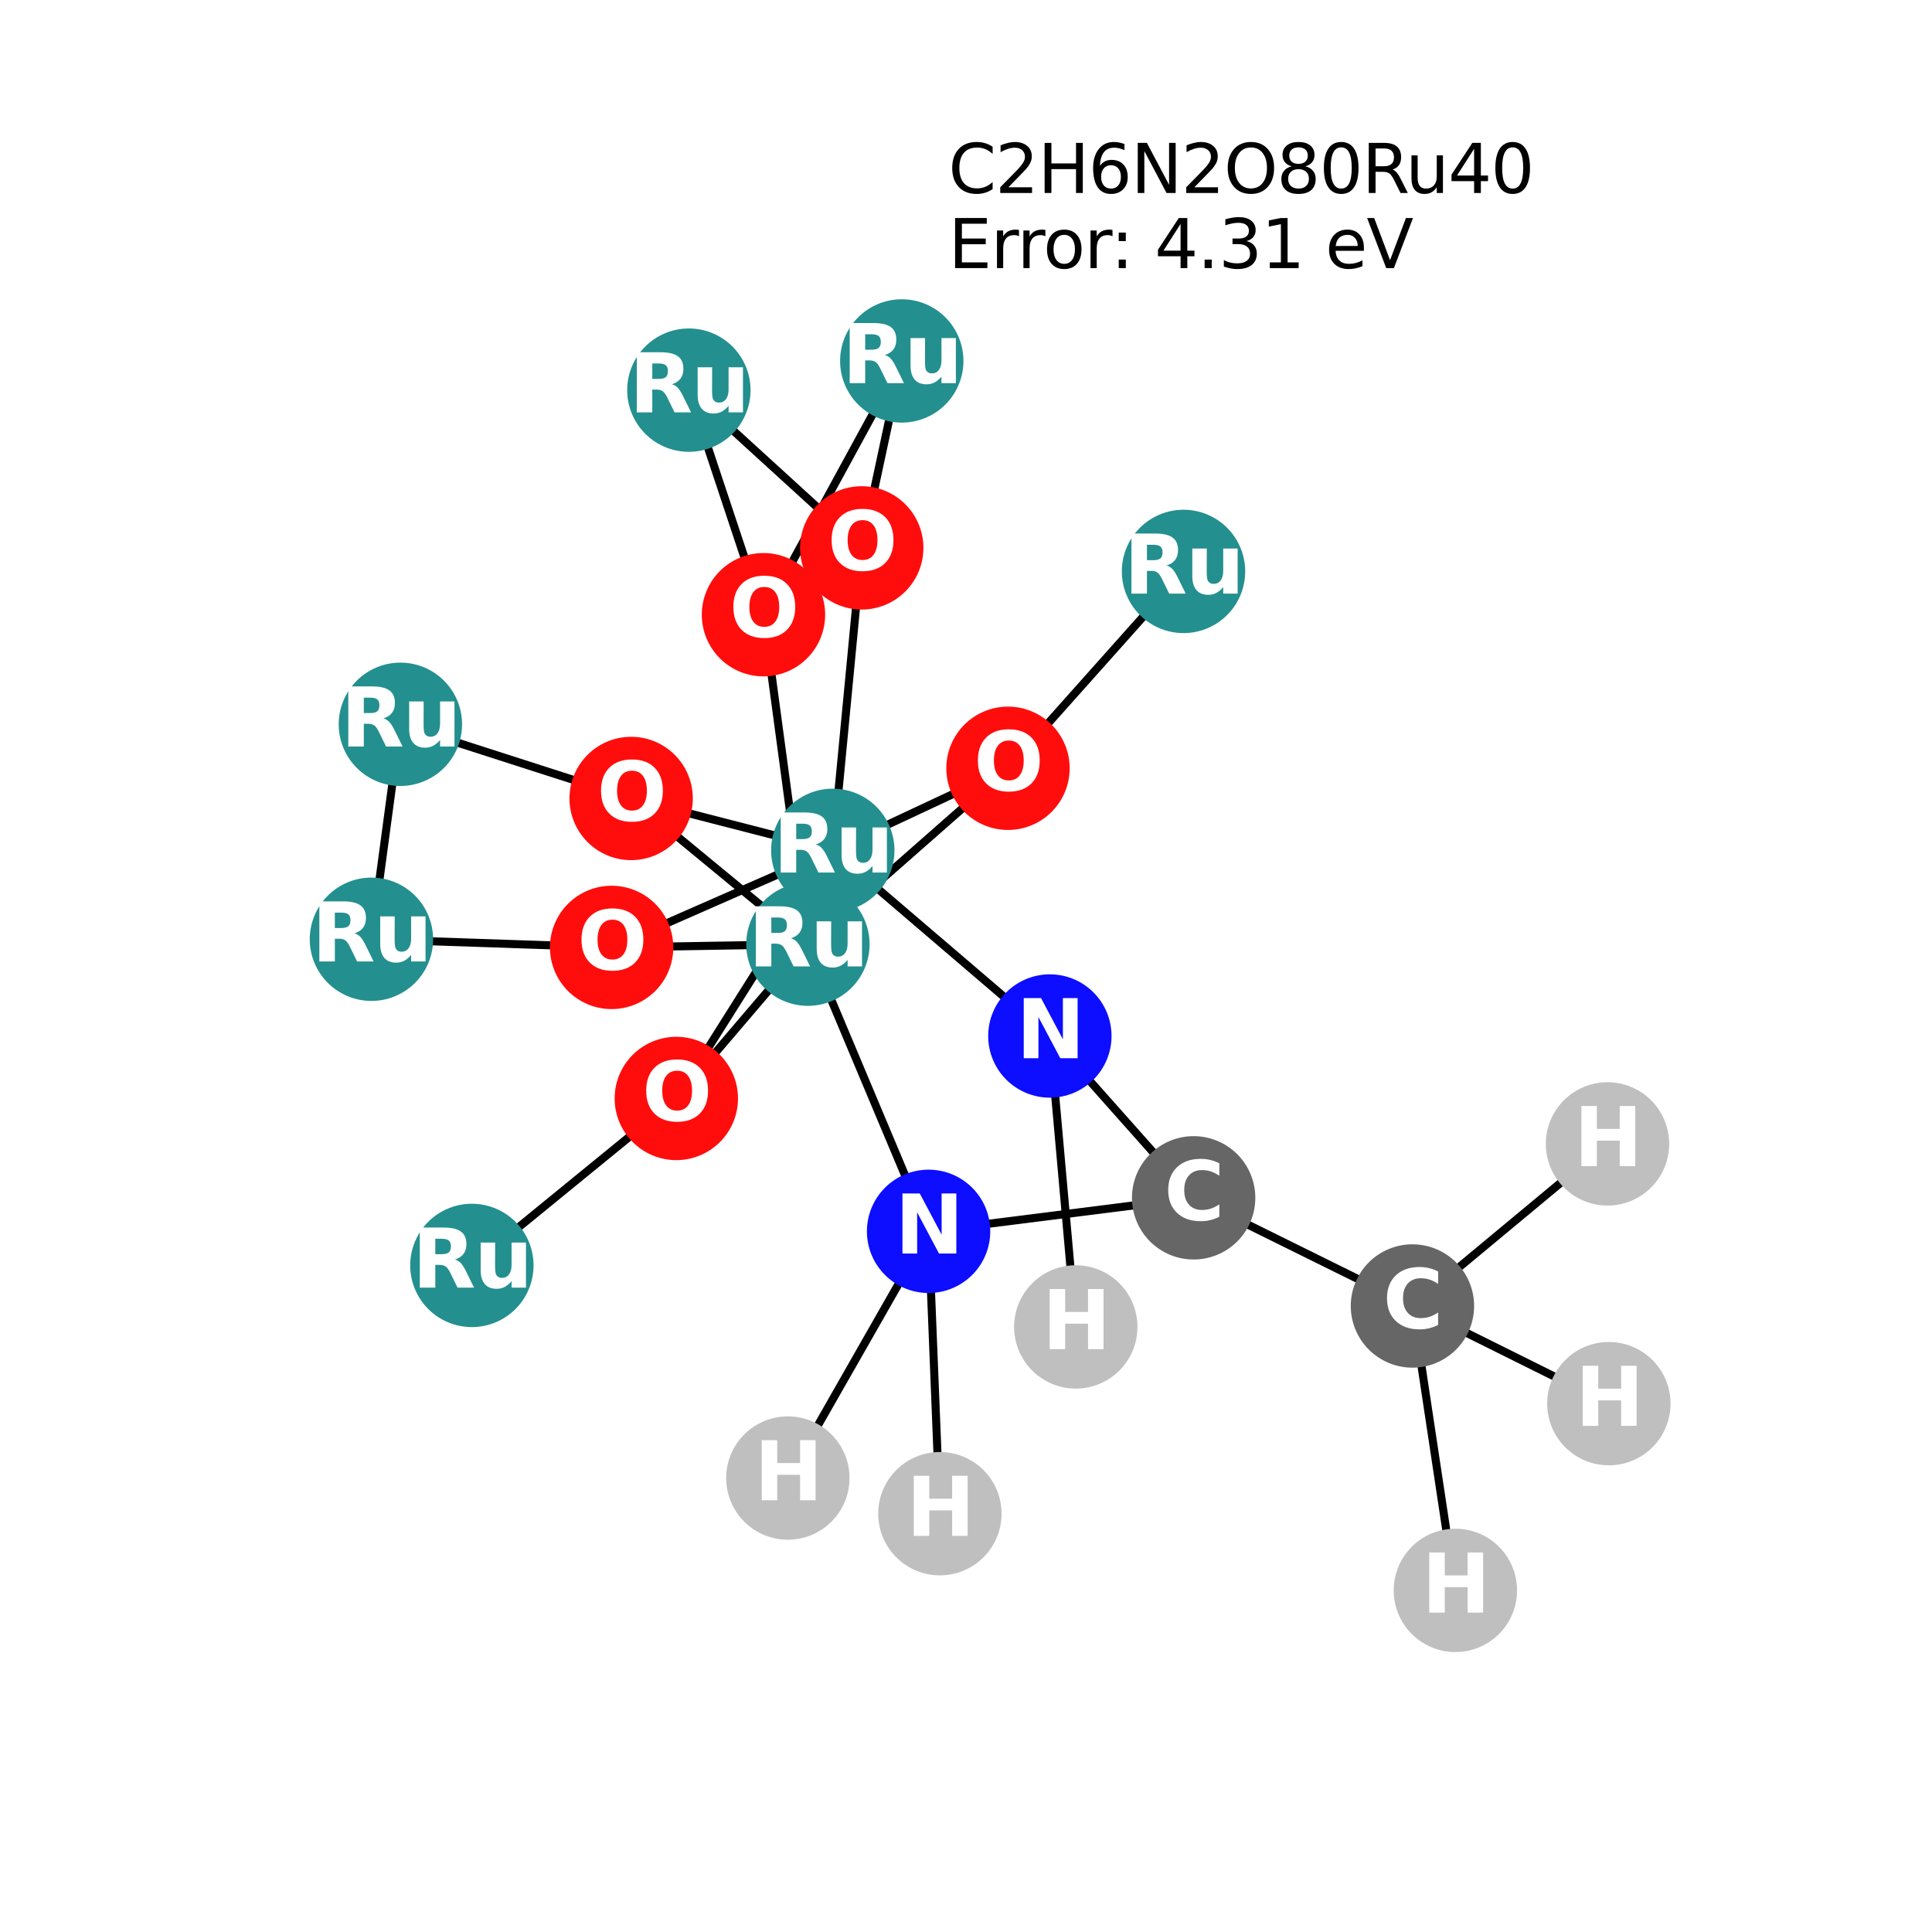 <?xml version="1.0" encoding="utf-8" standalone="no"?>
<!DOCTYPE svg PUBLIC "-//W3C//DTD SVG 1.1//EN"
  "http://www.w3.org/Graphics/SVG/1.1/DTD/svg11.dtd">
<svg xmlns:xlink="http://www.w3.org/1999/xlink" width="288pt" height="288pt" viewBox="0 0 288 288" xmlns="http://www.w3.org/2000/svg" version="1.1">
 <defs>
  <style type="text/css">*{stroke-linejoin: round; stroke-linecap: butt}</style>
 </defs>
 <g id="figure_1">
  <g id="patch_1">
   <path d="M 0 288 
L 288 288 
L 288 0 
L 0 0 
z
" style="fill: #ffffff"/>
  </g>
  <g id="axes_1">
   <g id="LineCollection_1">
    <path d="M 239.831 209.24 
L 210.55 194.681 
" clip-path="url(#p9304599b55)" style="fill: none; stroke: #000000; stroke-width: 1.2"/>
    <path d="M 239.627 170.518 
L 210.55 194.681 
" clip-path="url(#p9304599b55)" style="fill: none; stroke: #000000; stroke-width: 1.2"/>
    <path d="M 120.433 140.747 
L 113.81 91.633 
" clip-path="url(#p9304599b55)" style="fill: none; stroke: #000000; stroke-width: 1.2"/>
    <path d="M 120.433 140.747 
L 150.26 114.527 
" clip-path="url(#p9304599b55)" style="fill: none; stroke: #000000; stroke-width: 1.2"/>
    <path d="M 120.433 140.747 
L 94.084 119.025 
" clip-path="url(#p9304599b55)" style="fill: none; stroke: #000000; stroke-width: 1.2"/>
    <path d="M 120.433 140.747 
L 100.817 163.746 
" clip-path="url(#p9304599b55)" style="fill: none; stroke: #000000; stroke-width: 1.2"/>
    <path d="M 120.433 140.747 
L 91.174 141.23 
" clip-path="url(#p9304599b55)" style="fill: none; stroke: #000000; stroke-width: 1.2"/>
    <path d="M 120.433 140.747 
L 138.422 183.553 
" clip-path="url(#p9304599b55)" style="fill: none; stroke: #000000; stroke-width: 1.2"/>
    <path d="M 134.426 53.804 
L 113.81 91.633 
" clip-path="url(#p9304599b55)" style="fill: none; stroke: #000000; stroke-width: 1.2"/>
    <path d="M 134.426 53.804 
L 128.457 81.671 
" clip-path="url(#p9304599b55)" style="fill: none; stroke: #000000; stroke-width: 1.2"/>
    <path d="M 59.685 107.969 
L 55.369 140.013 
" clip-path="url(#p9304599b55)" style="fill: none; stroke: #000000; stroke-width: 1.2"/>
    <path d="M 59.685 107.969 
L 94.084 119.025 
" clip-path="url(#p9304599b55)" style="fill: none; stroke: #000000; stroke-width: 1.2"/>
    <path d="M 176.425 85.18 
L 150.26 114.527 
" clip-path="url(#p9304599b55)" style="fill: none; stroke: #000000; stroke-width: 1.2"/>
    <path d="M 124.142 126.76 
L 150.26 114.527 
" clip-path="url(#p9304599b55)" style="fill: none; stroke: #000000; stroke-width: 1.2"/>
    <path d="M 124.142 126.76 
L 94.084 119.025 
" clip-path="url(#p9304599b55)" style="fill: none; stroke: #000000; stroke-width: 1.2"/>
    <path d="M 124.142 126.76 
L 128.457 81.671 
" clip-path="url(#p9304599b55)" style="fill: none; stroke: #000000; stroke-width: 1.2"/>
    <path d="M 124.142 126.76 
L 100.817 163.746 
" clip-path="url(#p9304599b55)" style="fill: none; stroke: #000000; stroke-width: 1.2"/>
    <path d="M 124.142 126.76 
L 91.174 141.23 
" clip-path="url(#p9304599b55)" style="fill: none; stroke: #000000; stroke-width: 1.2"/>
    <path d="M 124.142 126.76 
L 156.501 154.435 
" clip-path="url(#p9304599b55)" style="fill: none; stroke: #000000; stroke-width: 1.2"/>
    <path d="M 128.457 81.671 
L 102.688 58.158 
" clip-path="url(#p9304599b55)" style="fill: none; stroke: #000000; stroke-width: 1.2"/>
    <path d="M 102.688 58.158 
L 113.81 91.633 
" clip-path="url(#p9304599b55)" style="fill: none; stroke: #000000; stroke-width: 1.2"/>
    <path d="M 55.369 140.013 
L 91.174 141.23 
" clip-path="url(#p9304599b55)" style="fill: none; stroke: #000000; stroke-width: 1.2"/>
    <path d="M 100.817 163.746 
L 70.342 188.634 
" clip-path="url(#p9304599b55)" style="fill: none; stroke: #000000; stroke-width: 1.2"/>
    <path d="M 177.934 178.558 
L 156.501 154.435 
" clip-path="url(#p9304599b55)" style="fill: none; stroke: #000000; stroke-width: 1.2"/>
    <path d="M 177.934 178.558 
L 138.422 183.553 
" clip-path="url(#p9304599b55)" style="fill: none; stroke: #000000; stroke-width: 1.2"/>
    <path d="M 177.934 178.558 
L 210.55 194.681 
" clip-path="url(#p9304599b55)" style="fill: none; stroke: #000000; stroke-width: 1.2"/>
    <path d="M 156.501 154.435 
L 160.366 197.803 
" clip-path="url(#p9304599b55)" style="fill: none; stroke: #000000; stroke-width: 1.2"/>
    <path d="M 138.422 183.553 
L 117.444 220.33 
" clip-path="url(#p9304599b55)" style="fill: none; stroke: #000000; stroke-width: 1.2"/>
    <path d="M 138.422 183.553 
L 140.108 225.642 
" clip-path="url(#p9304599b55)" style="fill: none; stroke: #000000; stroke-width: 1.2"/>
    <path d="M 210.55 194.681 
L 216.951 237.076 
" clip-path="url(#p9304599b55)" style="fill: none; stroke: #000000; stroke-width: 1.2"/>
   </g>
   <g id="PathCollection_1">
    <defs>
     <path id="C0_0_3ccde0bdd1" d="M 0 8.944 
C 2.372 8.944 4.647 8.002 6.325 6.325 
C 8.002 4.647 8.944 2.372 8.944 -0 
C 8.944 -2.372 8.002 -4.647 6.325 -6.325 
C 4.647 -8.002 2.372 -8.944 0 -8.944 
C -2.372 -8.944 -4.647 -8.002 -6.325 -6.325 
C -8.002 -4.647 -8.944 -2.372 -8.944 0 
C -8.944 2.372 -8.002 4.647 -6.325 6.325 
C -4.647 8.002 -2.372 8.944 0 8.944 
z
"/>
    </defs>
    <g clip-path="url(#p9304599b55)">
     <use xlink:href="#C0_0_3ccde0bdd1" x="239.831" y="209.24" style="fill: #bfbfbf; stroke: #bfbfbf; stroke-width: 0.5"/>
    </g>
    <g clip-path="url(#p9304599b55)">
     <use xlink:href="#C0_0_3ccde0bdd1" x="239.627" y="170.518" style="fill: #bfbfbf; stroke: #bfbfbf; stroke-width: 0.5"/>
    </g>
    <g clip-path="url(#p9304599b55)">
     <use xlink:href="#C0_0_3ccde0bdd1" x="120.433" y="140.747" style="fill: #248f8f; stroke: #248f8f; stroke-width: 0.5"/>
    </g>
    <g clip-path="url(#p9304599b55)">
     <use xlink:href="#C0_0_3ccde0bdd1" x="134.426" y="53.804" style="fill: #248f8f; stroke: #248f8f; stroke-width: 0.5"/>
    </g>
    <g clip-path="url(#p9304599b55)">
     <use xlink:href="#C0_0_3ccde0bdd1" x="59.685" y="107.969" style="fill: #248f8f; stroke: #248f8f; stroke-width: 0.5"/>
    </g>
    <g clip-path="url(#p9304599b55)">
     <use xlink:href="#C0_0_3ccde0bdd1" x="176.425" y="85.18" style="fill: #248f8f; stroke: #248f8f; stroke-width: 0.5"/>
    </g>
    <g clip-path="url(#p9304599b55)">
     <use xlink:href="#C0_0_3ccde0bdd1" x="124.142" y="126.76" style="fill: #248f8f; stroke: #248f8f; stroke-width: 0.5"/>
    </g>
    <g clip-path="url(#p9304599b55)">
     <use xlink:href="#C0_0_3ccde0bdd1" x="128.457" y="81.671" style="fill: #ff0d0d; stroke: #ff0d0d; stroke-width: 0.5"/>
    </g>
    <g clip-path="url(#p9304599b55)">
     <use xlink:href="#C0_0_3ccde0bdd1" x="102.688" y="58.158" style="fill: #248f8f; stroke: #248f8f; stroke-width: 0.5"/>
    </g>
    <g clip-path="url(#p9304599b55)">
     <use xlink:href="#C0_0_3ccde0bdd1" x="55.369" y="140.013" style="fill: #248f8f; stroke: #248f8f; stroke-width: 0.5"/>
    </g>
    <g clip-path="url(#p9304599b55)">
     <use xlink:href="#C0_0_3ccde0bdd1" x="100.817" y="163.746" style="fill: #ff0d0d; stroke: #ff0d0d; stroke-width: 0.5"/>
    </g>
    <g clip-path="url(#p9304599b55)">
     <use xlink:href="#C0_0_3ccde0bdd1" x="91.174" y="141.23" style="fill: #ff0d0d; stroke: #ff0d0d; stroke-width: 0.5"/>
    </g>
    <g clip-path="url(#p9304599b55)">
     <use xlink:href="#C0_0_3ccde0bdd1" x="70.342" y="188.634" style="fill: #248f8f; stroke: #248f8f; stroke-width: 0.5"/>
    </g>
    <g clip-path="url(#p9304599b55)">
     <use xlink:href="#C0_0_3ccde0bdd1" x="94.084" y="119.025" style="fill: #ff0d0d; stroke: #ff0d0d; stroke-width: 0.5"/>
    </g>
    <g clip-path="url(#p9304599b55)">
     <use xlink:href="#C0_0_3ccde0bdd1" x="113.81" y="91.633" style="fill: #ff0d0d; stroke: #ff0d0d; stroke-width: 0.5"/>
    </g>
    <g clip-path="url(#p9304599b55)">
     <use xlink:href="#C0_0_3ccde0bdd1" x="150.26" y="114.527" style="fill: #ff0d0d; stroke: #ff0d0d; stroke-width: 0.5"/>
    </g>
    <g clip-path="url(#p9304599b55)">
     <use xlink:href="#C0_0_3ccde0bdd1" x="177.934" y="178.558" style="fill: #666666; stroke: #666666; stroke-width: 0.5"/>
    </g>
    <g clip-path="url(#p9304599b55)">
     <use xlink:href="#C0_0_3ccde0bdd1" x="156.501" y="154.435" style="fill: #0d0dff; stroke: #0d0dff; stroke-width: 0.5"/>
    </g>
    <g clip-path="url(#p9304599b55)">
     <use xlink:href="#C0_0_3ccde0bdd1" x="160.366" y="197.803" style="fill: #bfbfbf; stroke: #bfbfbf; stroke-width: 0.5"/>
    </g>
    <g clip-path="url(#p9304599b55)">
     <use xlink:href="#C0_0_3ccde0bdd1" x="138.422" y="183.553" style="fill: #0d0dff; stroke: #0d0dff; stroke-width: 0.5"/>
    </g>
    <g clip-path="url(#p9304599b55)">
     <use xlink:href="#C0_0_3ccde0bdd1" x="117.444" y="220.33" style="fill: #bfbfbf; stroke: #bfbfbf; stroke-width: 0.5"/>
    </g>
    <g clip-path="url(#p9304599b55)">
     <use xlink:href="#C0_0_3ccde0bdd1" x="140.108" y="225.642" style="fill: #bfbfbf; stroke: #bfbfbf; stroke-width: 0.5"/>
    </g>
    <g clip-path="url(#p9304599b55)">
     <use xlink:href="#C0_0_3ccde0bdd1" x="210.55" y="194.681" style="fill: #666666; stroke: #666666; stroke-width: 0.5"/>
    </g>
    <g clip-path="url(#p9304599b55)">
     <use xlink:href="#C0_0_3ccde0bdd1" x="216.951" y="237.076" style="fill: #bfbfbf; stroke: #bfbfbf; stroke-width: 0.5"/>
    </g>
   </g>
   <g id="text_1">
    <g clip-path="url(#p9304599b55)">
     <!-- H -->
     <g style="fill: #ffffff" transform="translate(234.81 212.551) scale(0.12 -0.12)">
      <defs>
       <path id="DejaVuSans-Bold-48" d="M 588 4666 
L 1791 4666 
L 1791 2888 
L 3566 2888 
L 3566 4666 
L 4769 4666 
L 4769 0 
L 3566 0 
L 3566 1978 
L 1791 1978 
L 1791 0 
L 588 0 
L 588 4666 
z
" transform="scale(0.016)"/>
      </defs>
      <use xlink:href="#DejaVuSans-Bold-48"/>
     </g>
    </g>
   </g>
   <g id="text_2">
    <g clip-path="url(#p9304599b55)">
     <!-- H -->
     <g style="fill: #ffffff" transform="translate(234.606 173.829) scale(0.12 -0.12)">
      <use xlink:href="#DejaVuSans-Bold-48"/>
     </g>
    </g>
   </g>
   <g id="text_3">
    <g clip-path="url(#p9304599b55)">
     <!-- Ru -->
     <g style="fill: #ffffff" transform="translate(111.542 144.059) scale(0.12 -0.12)">
      <defs>
       <path id="DejaVuSans-Bold-52" d="M 2297 2597 
Q 2675 2597 2839 2737 
Q 3003 2878 3003 3200 
Q 3003 3519 2839 3656 
Q 2675 3794 2297 3794 
L 1791 3794 
L 1791 2597 
L 2297 2597 
z
M 1791 1766 
L 1791 0 
L 588 0 
L 588 4666 
L 2425 4666 
Q 3347 4666 3776 4356 
Q 4206 4047 4206 3378 
Q 4206 2916 3982 2619 
Q 3759 2322 3309 2181 
Q 3556 2125 3751 1926 
Q 3947 1728 4147 1325 
L 4800 0 
L 3519 0 
L 2950 1159 
Q 2778 1509 2601 1637 
Q 2425 1766 2131 1766 
L 1791 1766 
z
" transform="scale(0.016)"/>
       <path id="DejaVuSans-Bold-75" d="M 500 1363 
L 500 3500 
L 1625 3500 
L 1625 3150 
Q 1625 2866 1622 2436 
Q 1619 2006 1619 1863 
Q 1619 1441 1641 1255 
Q 1663 1069 1716 984 
Q 1784 875 1895 815 
Q 2006 756 2150 756 
Q 2500 756 2700 1025 
Q 2900 1294 2900 1772 
L 2900 3500 
L 4019 3500 
L 4019 0 
L 2900 0 
L 2900 506 
Q 2647 200 2364 54 
Q 2081 -91 1741 -91 
Q 1134 -91 817 281 
Q 500 653 500 1363 
z
" transform="scale(0.016)"/>
      </defs>
      <use xlink:href="#DejaVuSans-Bold-52"/>
      <use xlink:href="#DejaVuSans-Bold-75" transform="translate(77.002 0)"/>
     </g>
    </g>
   </g>
   <g id="text_4">
    <g clip-path="url(#p9304599b55)">
     <!-- Ru -->
     <g style="fill: #ffffff" transform="translate(125.535 57.115) scale(0.12 -0.12)">
      <use xlink:href="#DejaVuSans-Bold-52"/>
      <use xlink:href="#DejaVuSans-Bold-75" transform="translate(77.002 0)"/>
     </g>
    </g>
   </g>
   <g id="text_5">
    <g clip-path="url(#p9304599b55)">
     <!-- Ru -->
     <g style="fill: #ffffff" transform="translate(50.793 111.28) scale(0.12 -0.12)">
      <use xlink:href="#DejaVuSans-Bold-52"/>
      <use xlink:href="#DejaVuSans-Bold-75" transform="translate(77.002 0)"/>
     </g>
    </g>
   </g>
   <g id="text_6">
    <g clip-path="url(#p9304599b55)">
     <!-- Ru -->
     <g style="fill: #ffffff" transform="translate(167.534 88.491) scale(0.12 -0.12)">
      <use xlink:href="#DejaVuSans-Bold-52"/>
      <use xlink:href="#DejaVuSans-Bold-75" transform="translate(77.002 0)"/>
     </g>
    </g>
   </g>
   <g id="text_7">
    <g clip-path="url(#p9304599b55)">
     <!-- Ru -->
     <g style="fill: #ffffff" transform="translate(115.251 130.071) scale(0.12 -0.12)">
      <use xlink:href="#DejaVuSans-Bold-52"/>
      <use xlink:href="#DejaVuSans-Bold-75" transform="translate(77.002 0)"/>
     </g>
    </g>
   </g>
   <g id="text_8">
    <g clip-path="url(#p9304599b55)">
     <!-- O -->
     <g style="fill: #ffffff" transform="translate(123.356 84.982) scale(0.12 -0.12)">
      <defs>
       <path id="DejaVuSans-Bold-4f" d="M 2719 3878 
Q 2169 3878 1866 3472 
Q 1563 3066 1563 2328 
Q 1563 1594 1866 1187 
Q 2169 781 2719 781 
Q 3272 781 3575 1187 
Q 3878 1594 3878 2328 
Q 3878 3066 3575 3472 
Q 3272 3878 2719 3878 
z
M 2719 4750 
Q 3844 4750 4481 4106 
Q 5119 3463 5119 2328 
Q 5119 1197 4481 553 
Q 3844 -91 2719 -91 
Q 1597 -91 958 553 
Q 319 1197 319 2328 
Q 319 3463 958 4106 
Q 1597 4750 2719 4750 
z
" transform="scale(0.016)"/>
      </defs>
      <use xlink:href="#DejaVuSans-Bold-4f"/>
     </g>
    </g>
   </g>
   <g id="text_9">
    <g clip-path="url(#p9304599b55)">
     <!-- Ru -->
     <g style="fill: #ffffff" transform="translate(93.797 61.469) scale(0.12 -0.12)">
      <use xlink:href="#DejaVuSans-Bold-52"/>
      <use xlink:href="#DejaVuSans-Bold-75" transform="translate(77.002 0)"/>
     </g>
    </g>
   </g>
   <g id="text_10">
    <g clip-path="url(#p9304599b55)">
     <!-- Ru -->
     <g style="fill: #ffffff" transform="translate(46.477 143.325) scale(0.12 -0.12)">
      <use xlink:href="#DejaVuSans-Bold-52"/>
      <use xlink:href="#DejaVuSans-Bold-75" transform="translate(77.002 0)"/>
     </g>
    </g>
   </g>
   <g id="text_11">
    <g clip-path="url(#p9304599b55)">
     <!-- O -->
     <g style="fill: #ffffff" transform="translate(95.716 167.057) scale(0.12 -0.12)">
      <use xlink:href="#DejaVuSans-Bold-4f"/>
     </g>
    </g>
   </g>
   <g id="text_12">
    <g clip-path="url(#p9304599b55)">
     <!-- O -->
     <g style="fill: #ffffff" transform="translate(86.073 144.541) scale(0.12 -0.12)">
      <use xlink:href="#DejaVuSans-Bold-4f"/>
     </g>
    </g>
   </g>
   <g id="text_13">
    <g clip-path="url(#p9304599b55)">
     <!-- Ru -->
     <g style="fill: #ffffff" transform="translate(61.451 191.946) scale(0.12 -0.12)">
      <use xlink:href="#DejaVuSans-Bold-52"/>
      <use xlink:href="#DejaVuSans-Bold-75" transform="translate(77.002 0)"/>
     </g>
    </g>
   </g>
   <g id="text_14">
    <g clip-path="url(#p9304599b55)">
     <!-- O -->
     <g style="fill: #ffffff" transform="translate(88.983 122.336) scale(0.12 -0.12)">
      <use xlink:href="#DejaVuSans-Bold-4f"/>
     </g>
    </g>
   </g>
   <g id="text_15">
    <g clip-path="url(#p9304599b55)">
     <!-- O -->
     <g style="fill: #ffffff" transform="translate(108.709 94.945) scale(0.12 -0.12)">
      <use xlink:href="#DejaVuSans-Bold-4f"/>
     </g>
    </g>
   </g>
   <g id="text_16">
    <g clip-path="url(#p9304599b55)">
     <!-- O -->
     <g style="fill: #ffffff" transform="translate(145.159 117.838) scale(0.12 -0.12)">
      <use xlink:href="#DejaVuSans-Bold-4f"/>
     </g>
    </g>
   </g>
   <g id="text_17">
    <g clip-path="url(#p9304599b55)">
     <!-- C -->
     <g style="fill: #ffffff" transform="translate(173.53 181.869) scale(0.12 -0.12)">
      <defs>
       <path id="DejaVuSans-Bold-43" d="M 4288 256 
Q 3956 84 3597 -3 
Q 3238 -91 2847 -91 
Q 1681 -91 1000 561 
Q 319 1213 319 2328 
Q 319 3447 1000 4098 
Q 1681 4750 2847 4750 
Q 3238 4750 3597 4662 
Q 3956 4575 4288 4403 
L 4288 3438 
Q 3953 3666 3628 3772 
Q 3303 3878 2944 3878 
Q 2300 3878 1931 3465 
Q 1563 3053 1563 2328 
Q 1563 1606 1931 1193 
Q 2300 781 2944 781 
Q 3303 781 3628 887 
Q 3953 994 4288 1222 
L 4288 256 
z
" transform="scale(0.016)"/>
      </defs>
      <use xlink:href="#DejaVuSans-Bold-43"/>
     </g>
    </g>
   </g>
   <g id="text_18">
    <g clip-path="url(#p9304599b55)">
     <!-- N -->
     <g style="fill: #ffffff" transform="translate(151.479 157.746) scale(0.12 -0.12)">
      <defs>
       <path id="DejaVuSans-Bold-4e" d="M 588 4666 
L 1931 4666 
L 3628 1466 
L 3628 4666 
L 4769 4666 
L 4769 0 
L 3425 0 
L 1728 3200 
L 1728 0 
L 588 0 
L 588 4666 
z
" transform="scale(0.016)"/>
      </defs>
      <use xlink:href="#DejaVuSans-Bold-4e"/>
     </g>
    </g>
   </g>
   <g id="text_19">
    <g clip-path="url(#p9304599b55)">
     <!-- H -->
     <g style="fill: #ffffff" transform="translate(155.345 201.115) scale(0.12 -0.12)">
      <use xlink:href="#DejaVuSans-Bold-48"/>
     </g>
    </g>
   </g>
   <g id="text_20">
    <g clip-path="url(#p9304599b55)">
     <!-- N -->
     <g style="fill: #ffffff" transform="translate(133.401 186.865) scale(0.12 -0.12)">
      <use xlink:href="#DejaVuSans-Bold-4e"/>
     </g>
    </g>
   </g>
   <g id="text_21">
    <g clip-path="url(#p9304599b55)">
     <!-- H -->
     <g style="fill: #ffffff" transform="translate(112.422 223.641) scale(0.12 -0.12)">
      <use xlink:href="#DejaVuSans-Bold-48"/>
     </g>
    </g>
   </g>
   <g id="text_22">
    <g clip-path="url(#p9304599b55)">
     <!-- H -->
     <g style="fill: #ffffff" transform="translate(135.087 228.953) scale(0.12 -0.12)">
      <use xlink:href="#DejaVuSans-Bold-48"/>
     </g>
    </g>
   </g>
   <g id="text_23">
    <g clip-path="url(#p9304599b55)">
     <!-- C -->
     <g style="fill: #ffffff" transform="translate(206.146 197.992) scale(0.12 -0.12)">
      <use xlink:href="#DejaVuSans-Bold-43"/>
     </g>
    </g>
   </g>
   <g id="text_24">
    <g clip-path="url(#p9304599b55)">
     <!-- H -->
     <g style="fill: #ffffff" transform="translate(211.93 240.388) scale(0.12 -0.12)">
      <use xlink:href="#DejaVuSans-Bold-48"/>
     </g>
    </g>
   </g>
   <g id="text_25">
    <!-- C2H6N2O80Ru40 -->
    <g transform="translate(141.372 28.766) scale(0.1 -0.1)">
     <defs>
      <path id="DejaVuSans-43" d="M 4122 4306 
L 4122 3641 
Q 3803 3938 3442 4084 
Q 3081 4231 2675 4231 
Q 1875 4231 1450 3742 
Q 1025 3253 1025 2328 
Q 1025 1406 1450 917 
Q 1875 428 2675 428 
Q 3081 428 3442 575 
Q 3803 722 4122 1019 
L 4122 359 
Q 3791 134 3420 21 
Q 3050 -91 2638 -91 
Q 1578 -91 968 557 
Q 359 1206 359 2328 
Q 359 3453 968 4101 
Q 1578 4750 2638 4750 
Q 3056 4750 3426 4639 
Q 3797 4528 4122 4306 
z
" transform="scale(0.016)"/>
      <path id="DejaVuSans-32" d="M 1228 531 
L 3431 531 
L 3431 0 
L 469 0 
L 469 531 
Q 828 903 1448 1529 
Q 2069 2156 2228 2338 
Q 2531 2678 2651 2914 
Q 2772 3150 2772 3378 
Q 2772 3750 2511 3984 
Q 2250 4219 1831 4219 
Q 1534 4219 1204 4116 
Q 875 4013 500 3803 
L 500 4441 
Q 881 4594 1212 4672 
Q 1544 4750 1819 4750 
Q 2544 4750 2975 4387 
Q 3406 4025 3406 3419 
Q 3406 3131 3298 2873 
Q 3191 2616 2906 2266 
Q 2828 2175 2409 1742 
Q 1991 1309 1228 531 
z
" transform="scale(0.016)"/>
      <path id="DejaVuSans-48" d="M 628 4666 
L 1259 4666 
L 1259 2753 
L 3553 2753 
L 3553 4666 
L 4184 4666 
L 4184 0 
L 3553 0 
L 3553 2222 
L 1259 2222 
L 1259 0 
L 628 0 
L 628 4666 
z
" transform="scale(0.016)"/>
      <path id="DejaVuSans-36" d="M 2113 2584 
Q 1688 2584 1439 2293 
Q 1191 2003 1191 1497 
Q 1191 994 1439 701 
Q 1688 409 2113 409 
Q 2538 409 2786 701 
Q 3034 994 3034 1497 
Q 3034 2003 2786 2293 
Q 2538 2584 2113 2584 
z
M 3366 4563 
L 3366 3988 
Q 3128 4100 2886 4159 
Q 2644 4219 2406 4219 
Q 1781 4219 1451 3797 
Q 1122 3375 1075 2522 
Q 1259 2794 1537 2939 
Q 1816 3084 2150 3084 
Q 2853 3084 3261 2657 
Q 3669 2231 3669 1497 
Q 3669 778 3244 343 
Q 2819 -91 2113 -91 
Q 1303 -91 875 529 
Q 447 1150 447 2328 
Q 447 3434 972 4092 
Q 1497 4750 2381 4750 
Q 2619 4750 2861 4703 
Q 3103 4656 3366 4563 
z
" transform="scale(0.016)"/>
      <path id="DejaVuSans-4e" d="M 628 4666 
L 1478 4666 
L 3547 763 
L 3547 4666 
L 4159 4666 
L 4159 0 
L 3309 0 
L 1241 3903 
L 1241 0 
L 628 0 
L 628 4666 
z
" transform="scale(0.016)"/>
      <path id="DejaVuSans-4f" d="M 2522 4238 
Q 1834 4238 1429 3725 
Q 1025 3213 1025 2328 
Q 1025 1447 1429 934 
Q 1834 422 2522 422 
Q 3209 422 3611 934 
Q 4013 1447 4013 2328 
Q 4013 3213 3611 3725 
Q 3209 4238 2522 4238 
z
M 2522 4750 
Q 3503 4750 4090 4092 
Q 4678 3434 4678 2328 
Q 4678 1225 4090 567 
Q 3503 -91 2522 -91 
Q 1538 -91 948 565 
Q 359 1222 359 2328 
Q 359 3434 948 4092 
Q 1538 4750 2522 4750 
z
" transform="scale(0.016)"/>
      <path id="DejaVuSans-38" d="M 2034 2216 
Q 1584 2216 1326 1975 
Q 1069 1734 1069 1313 
Q 1069 891 1326 650 
Q 1584 409 2034 409 
Q 2484 409 2743 651 
Q 3003 894 3003 1313 
Q 3003 1734 2745 1975 
Q 2488 2216 2034 2216 
z
M 1403 2484 
Q 997 2584 770 2862 
Q 544 3141 544 3541 
Q 544 4100 942 4425 
Q 1341 4750 2034 4750 
Q 2731 4750 3128 4425 
Q 3525 4100 3525 3541 
Q 3525 3141 3298 2862 
Q 3072 2584 2669 2484 
Q 3125 2378 3379 2068 
Q 3634 1759 3634 1313 
Q 3634 634 3220 271 
Q 2806 -91 2034 -91 
Q 1263 -91 848 271 
Q 434 634 434 1313 
Q 434 1759 690 2068 
Q 947 2378 1403 2484 
z
M 1172 3481 
Q 1172 3119 1398 2916 
Q 1625 2713 2034 2713 
Q 2441 2713 2670 2916 
Q 2900 3119 2900 3481 
Q 2900 3844 2670 4047 
Q 2441 4250 2034 4250 
Q 1625 4250 1398 4047 
Q 1172 3844 1172 3481 
z
" transform="scale(0.016)"/>
      <path id="DejaVuSans-30" d="M 2034 4250 
Q 1547 4250 1301 3770 
Q 1056 3291 1056 2328 
Q 1056 1369 1301 889 
Q 1547 409 2034 409 
Q 2525 409 2770 889 
Q 3016 1369 3016 2328 
Q 3016 3291 2770 3770 
Q 2525 4250 2034 4250 
z
M 2034 4750 
Q 2819 4750 3233 4129 
Q 3647 3509 3647 2328 
Q 3647 1150 3233 529 
Q 2819 -91 2034 -91 
Q 1250 -91 836 529 
Q 422 1150 422 2328 
Q 422 3509 836 4129 
Q 1250 4750 2034 4750 
z
" transform="scale(0.016)"/>
      <path id="DejaVuSans-52" d="M 2841 2188 
Q 3044 2119 3236 1894 
Q 3428 1669 3622 1275 
L 4263 0 
L 3584 0 
L 2988 1197 
Q 2756 1666 2539 1819 
Q 2322 1972 1947 1972 
L 1259 1972 
L 1259 0 
L 628 0 
L 628 4666 
L 2053 4666 
Q 2853 4666 3247 4331 
Q 3641 3997 3641 3322 
Q 3641 2881 3436 2590 
Q 3231 2300 2841 2188 
z
M 1259 4147 
L 1259 2491 
L 2053 2491 
Q 2509 2491 2742 2702 
Q 2975 2913 2975 3322 
Q 2975 3731 2742 3939 
Q 2509 4147 2053 4147 
L 1259 4147 
z
" transform="scale(0.016)"/>
      <path id="DejaVuSans-75" d="M 544 1381 
L 544 3500 
L 1119 3500 
L 1119 1403 
Q 1119 906 1312 657 
Q 1506 409 1894 409 
Q 2359 409 2629 706 
Q 2900 1003 2900 1516 
L 2900 3500 
L 3475 3500 
L 3475 0 
L 2900 0 
L 2900 538 
Q 2691 219 2414 64 
Q 2138 -91 1772 -91 
Q 1169 -91 856 284 
Q 544 659 544 1381 
z
M 1991 3584 
L 1991 3584 
z
" transform="scale(0.016)"/>
      <path id="DejaVuSans-34" d="M 2419 4116 
L 825 1625 
L 2419 1625 
L 2419 4116 
z
M 2253 4666 
L 3047 4666 
L 3047 1625 
L 3713 1625 
L 3713 1100 
L 3047 1100 
L 3047 0 
L 2419 0 
L 2419 1100 
L 313 1100 
L 313 1709 
L 2253 4666 
z
" transform="scale(0.016)"/>
     </defs>
     <use xlink:href="#DejaVuSans-43"/>
     <use xlink:href="#DejaVuSans-32" transform="translate(69.824 0)"/>
     <use xlink:href="#DejaVuSans-48" transform="translate(133.447 0)"/>
     <use xlink:href="#DejaVuSans-36" transform="translate(208.643 0)"/>
     <use xlink:href="#DejaVuSans-4e" transform="translate(272.266 0)"/>
     <use xlink:href="#DejaVuSans-32" transform="translate(347.07 0)"/>
     <use xlink:href="#DejaVuSans-4f" transform="translate(410.693 0)"/>
     <use xlink:href="#DejaVuSans-38" transform="translate(489.404 0)"/>
     <use xlink:href="#DejaVuSans-30" transform="translate(553.027 0)"/>
     <use xlink:href="#DejaVuSans-52" transform="translate(616.65 0)"/>
     <use xlink:href="#DejaVuSans-75" transform="translate(681.633 0)"/>
     <use xlink:href="#DejaVuSans-34" transform="translate(745.012 0)"/>
     <use xlink:href="#DejaVuSans-30" transform="translate(808.635 0)"/>
    </g>
    <!-- Error: 4.31 eV -->
    <g transform="translate(141.372 39.964) scale(0.1 -0.1)">
     <defs>
      <path id="DejaVuSans-45" d="M 628 4666 
L 3578 4666 
L 3578 4134 
L 1259 4134 
L 1259 2753 
L 3481 2753 
L 3481 2222 
L 1259 2222 
L 1259 531 
L 3634 531 
L 3634 0 
L 628 0 
L 628 4666 
z
" transform="scale(0.016)"/>
      <path id="DejaVuSans-72" d="M 2631 2963 
Q 2534 3019 2420 3045 
Q 2306 3072 2169 3072 
Q 1681 3072 1420 2755 
Q 1159 2438 1159 1844 
L 1159 0 
L 581 0 
L 581 3500 
L 1159 3500 
L 1159 2956 
Q 1341 3275 1631 3429 
Q 1922 3584 2338 3584 
Q 2397 3584 2469 3576 
Q 2541 3569 2628 3553 
L 2631 2963 
z
" transform="scale(0.016)"/>
      <path id="DejaVuSans-6f" d="M 1959 3097 
Q 1497 3097 1228 2736 
Q 959 2375 959 1747 
Q 959 1119 1226 758 
Q 1494 397 1959 397 
Q 2419 397 2687 759 
Q 2956 1122 2956 1747 
Q 2956 2369 2687 2733 
Q 2419 3097 1959 3097 
z
M 1959 3584 
Q 2709 3584 3137 3096 
Q 3566 2609 3566 1747 
Q 3566 888 3137 398 
Q 2709 -91 1959 -91 
Q 1206 -91 779 398 
Q 353 888 353 1747 
Q 353 2609 779 3096 
Q 1206 3584 1959 3584 
z
" transform="scale(0.016)"/>
      <path id="DejaVuSans-3a" d="M 750 794 
L 1409 794 
L 1409 0 
L 750 0 
L 750 794 
z
M 750 3309 
L 1409 3309 
L 1409 2516 
L 750 2516 
L 750 3309 
z
" transform="scale(0.016)"/>
      <path id="DejaVuSans-20" transform="scale(0.016)"/>
      <path id="DejaVuSans-2e" d="M 684 794 
L 1344 794 
L 1344 0 
L 684 0 
L 684 794 
z
" transform="scale(0.016)"/>
      <path id="DejaVuSans-33" d="M 2597 2516 
Q 3050 2419 3304 2112 
Q 3559 1806 3559 1356 
Q 3559 666 3084 287 
Q 2609 -91 1734 -91 
Q 1441 -91 1130 -33 
Q 819 25 488 141 
L 488 750 
Q 750 597 1062 519 
Q 1375 441 1716 441 
Q 2309 441 2620 675 
Q 2931 909 2931 1356 
Q 2931 1769 2642 2001 
Q 2353 2234 1838 2234 
L 1294 2234 
L 1294 2753 
L 1863 2753 
Q 2328 2753 2575 2939 
Q 2822 3125 2822 3475 
Q 2822 3834 2567 4026 
Q 2313 4219 1838 4219 
Q 1578 4219 1281 4162 
Q 984 4106 628 3988 
L 628 4550 
Q 988 4650 1302 4700 
Q 1616 4750 1894 4750 
Q 2613 4750 3031 4423 
Q 3450 4097 3450 3541 
Q 3450 3153 3228 2886 
Q 3006 2619 2597 2516 
z
" transform="scale(0.016)"/>
      <path id="DejaVuSans-31" d="M 794 531 
L 1825 531 
L 1825 4091 
L 703 3866 
L 703 4441 
L 1819 4666 
L 2450 4666 
L 2450 531 
L 3481 531 
L 3481 0 
L 794 0 
L 794 531 
z
" transform="scale(0.016)"/>
      <path id="DejaVuSans-65" d="M 3597 1894 
L 3597 1613 
L 953 1613 
Q 991 1019 1311 708 
Q 1631 397 2203 397 
Q 2534 397 2845 478 
Q 3156 559 3463 722 
L 3463 178 
Q 3153 47 2828 -22 
Q 2503 -91 2169 -91 
Q 1331 -91 842 396 
Q 353 884 353 1716 
Q 353 2575 817 3079 
Q 1281 3584 2069 3584 
Q 2775 3584 3186 3129 
Q 3597 2675 3597 1894 
z
M 3022 2063 
Q 3016 2534 2758 2815 
Q 2500 3097 2075 3097 
Q 1594 3097 1305 2825 
Q 1016 2553 972 2059 
L 3022 2063 
z
" transform="scale(0.016)"/>
      <path id="DejaVuSans-56" d="M 1831 0 
L 50 4666 
L 709 4666 
L 2188 738 
L 3669 4666 
L 4325 4666 
L 2547 0 
L 1831 0 
z
" transform="scale(0.016)"/>
     </defs>
     <use xlink:href="#DejaVuSans-45"/>
     <use xlink:href="#DejaVuSans-72" transform="translate(63.184 0)"/>
     <use xlink:href="#DejaVuSans-72" transform="translate(102.547 0)"/>
     <use xlink:href="#DejaVuSans-6f" transform="translate(141.41 0)"/>
     <use xlink:href="#DejaVuSans-72" transform="translate(202.592 0)"/>
     <use xlink:href="#DejaVuSans-3a" transform="translate(241.955 0)"/>
     <use xlink:href="#DejaVuSans-20" transform="translate(275.646 0)"/>
     <use xlink:href="#DejaVuSans-34" transform="translate(307.434 0)"/>
     <use xlink:href="#DejaVuSans-2e" transform="translate(371.057 0)"/>
     <use xlink:href="#DejaVuSans-33" transform="translate(402.844 0)"/>
     <use xlink:href="#DejaVuSans-31" transform="translate(466.467 0)"/>
     <use xlink:href="#DejaVuSans-20" transform="translate(530.09 0)"/>
     <use xlink:href="#DejaVuSans-65" transform="translate(561.877 0)"/>
     <use xlink:href="#DejaVuSans-56" transform="translate(623.4 0)"/>
    </g>
   </g>
  </g>
 </g>
 <defs>
  <clipPath id="p9304599b55">
   <rect x="36" y="34.56" width="223.2" height="221.76"/>
  </clipPath>
 </defs>
</svg>
